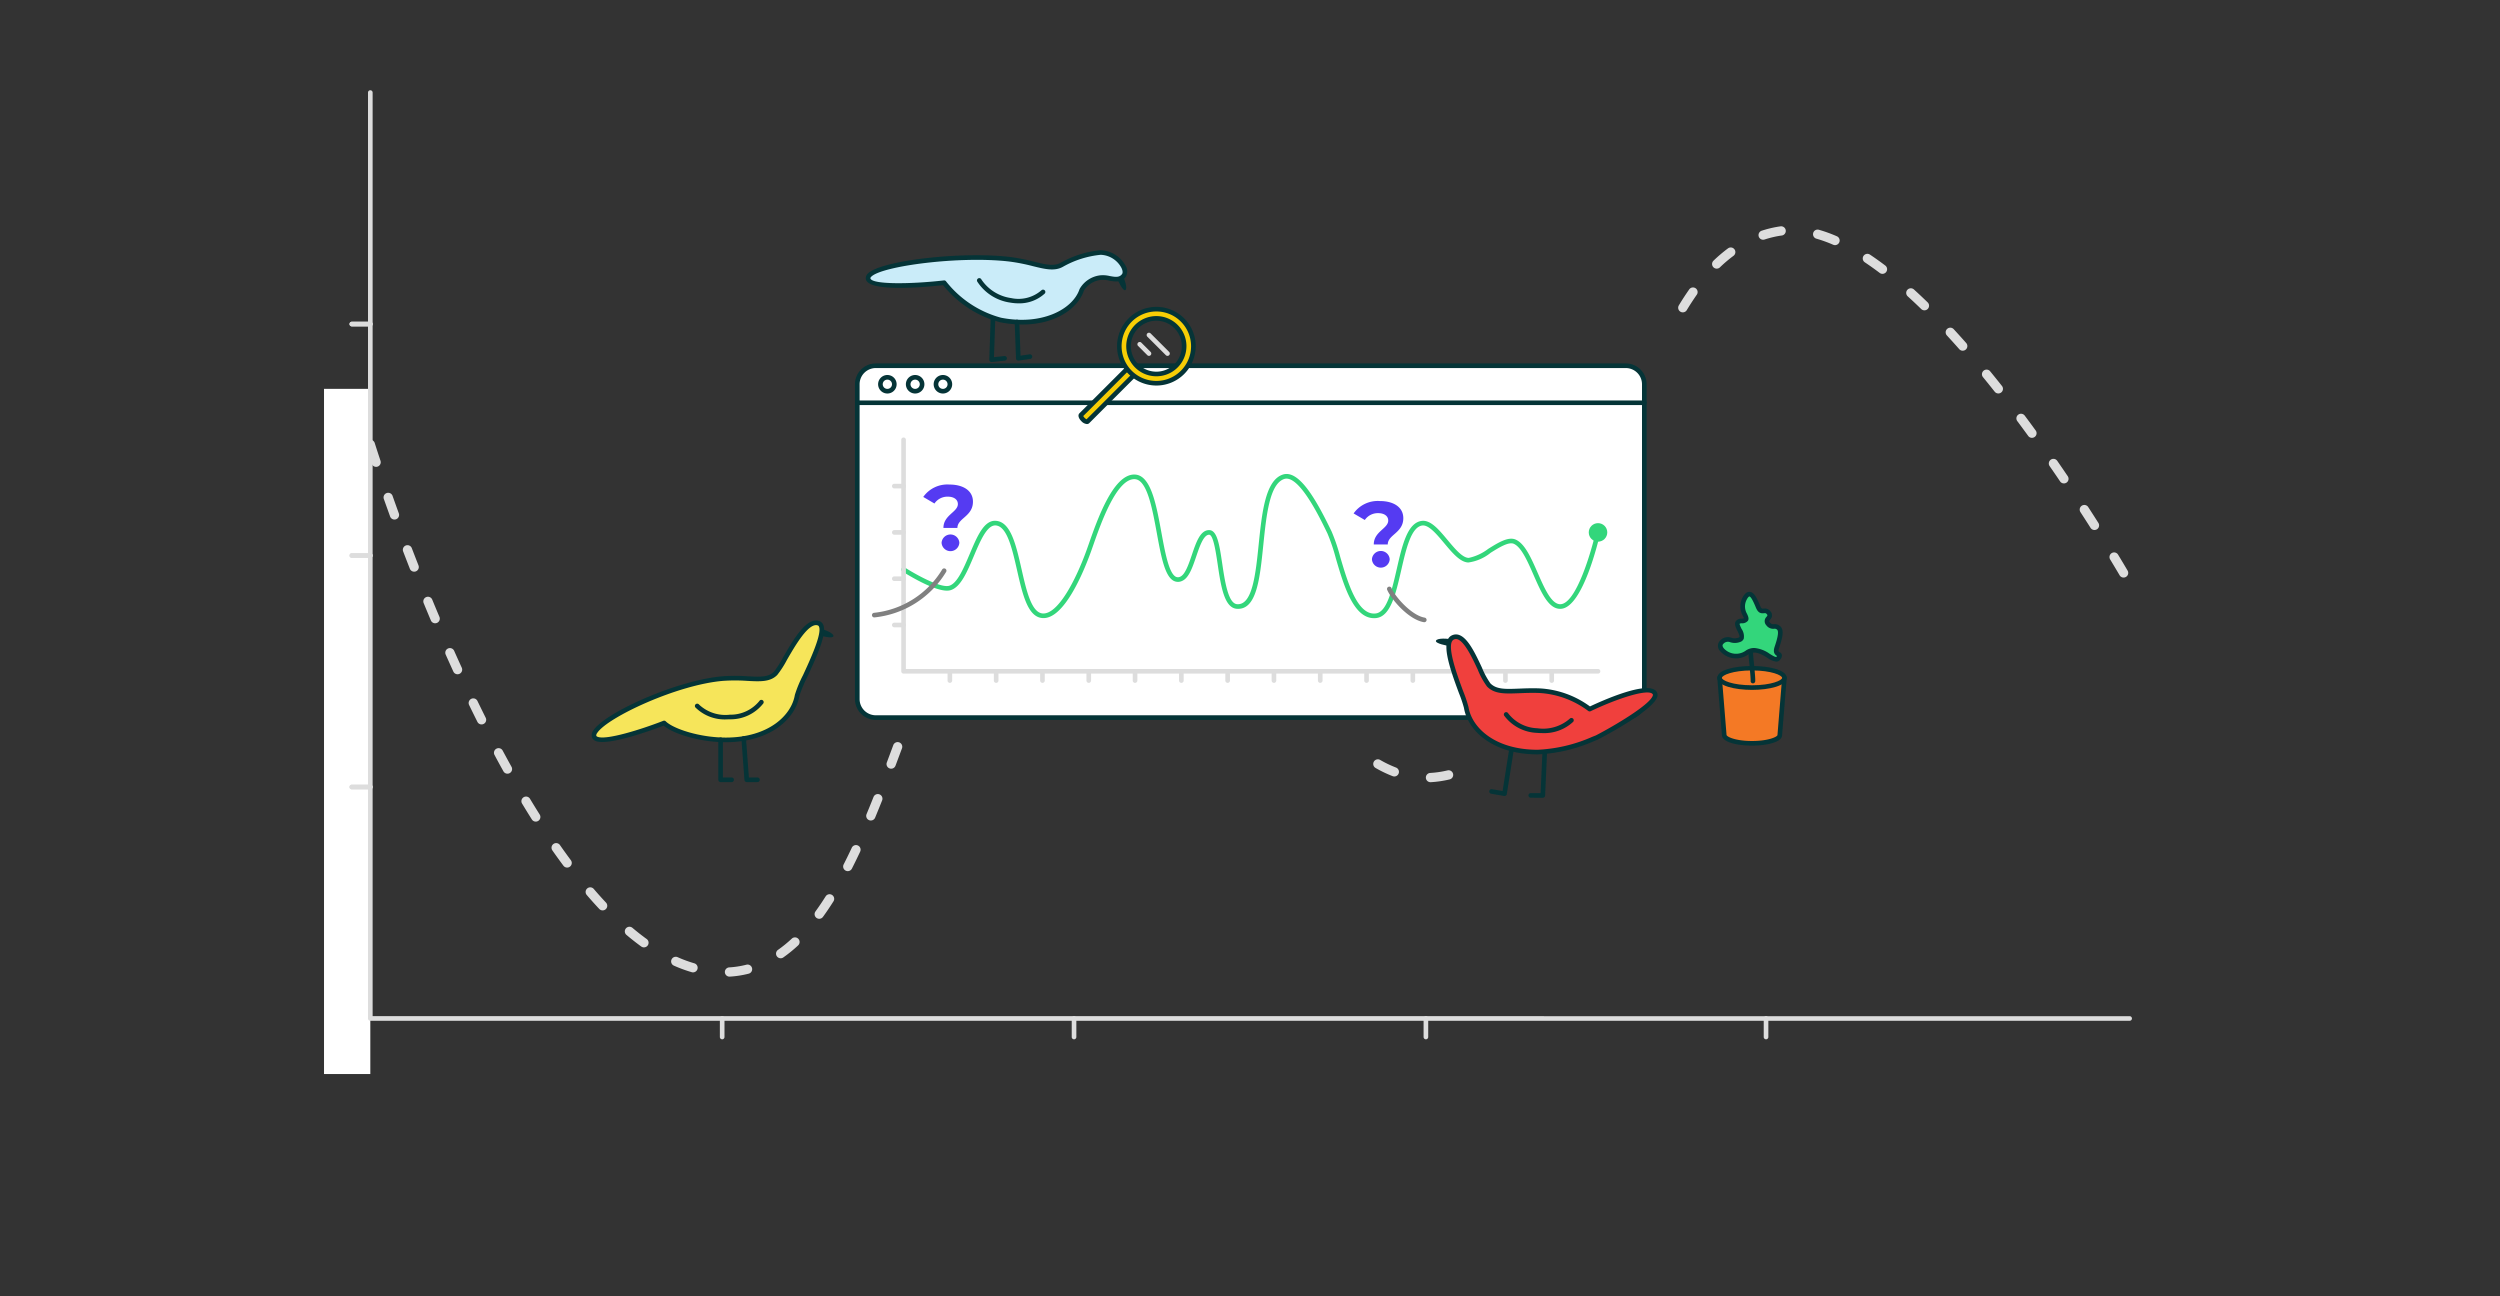 <svg xmlns="http://www.w3.org/2000/svg" width="270" height="140" viewBox="0 0 270 140"><rect x="0" y="0" width="270" height="140" fill="#333333" stroke="none"/><defs><style>.cls-1{fill:#ddd;}.cls-2{fill:#fff;}.cls-3{fill:none;}.cls-4,.cls-8{fill:#053437;}.cls-5{fill:#33d67b;}.cls-6{fill:#f7ce05;}.cls-11,.cls-13,.cls-6,.cls-7,.cls-8{fill-rule:evenodd;}.cls-7{fill:#caecf9;}.cls-9{fill:#553bf2;}.cls-10{fill:gray;}.cls-11{fill:#f0403d;}.cls-12{fill:#f47925;}.cls-13{fill:#f6e55a;}</style></defs><g id="Layer_2" data-name="Layer 2"><g id="Layer_2-2" data-name="Layer 2"><path class="cls-1" d="M78.783,105.477a.5.5,0,0,1-.029-.999,9.786,9.786,0,0,0,1.857-.29.5.5,0,0,1,.248.969,10.793,10.793,0,0,1-2.047.319Zm-3.934-.459a.485.485,0,0,1-.139-.02,15.097,15.097,0,0,1-1.93-.709.5.5,0,0,1,.406-.914,13.991,13.991,0,0,0,1.801.662.5.5,0,0,1-.139.98Zm9.463-1.524a.5.5,0,0,1-.287-.909,13.929,13.929,0,0,0,1.491-1.214.5.5,0,0,1,.682.732,15.057,15.057,0,0,1-1.599,1.3A.498.498,0,0,1,84.312,103.494Zm-14.765-1.176a.499.499,0,0,1-.293-.095c-.529-.384-1.068-.806-1.602-1.257a.5.5,0,0,1,.645-.764c.515.435,1.034.842,1.543,1.21a.5.5,0,0,1-.293.905ZM88.476,99.229a.5.5,0,0,1-.404-.794q.564-.778,1.101-1.631a.5.5,0,0,1,.846.533c-.372.591-.755,1.158-1.138,1.686A.498.498,0,0,1,88.476,99.229ZM65.084,98.322a.5.5,0,0,1-.364-.157q-.683-.727-1.353-1.508a.5.5,0,1,1,.76-.65q.653.763,1.321,1.473a.5.5,0,0,1-.364.843Zm26.476-4.238a.5.5,0,0,1-.445-.727q.442-.872.871-1.786a.5.5,0,1,1,.904.426q-.435.927-.885,1.813A.498.498,0,0,1,91.56,94.083ZM61.251,93.698a.497.497,0,0,1-.4-.201q-.598-.8-1.182-1.636a.501.501,0,1,1,.82-.574q.576.823,1.162,1.612a.499.499,0,0,1-.4.799Zm-3.387-4.964a.499.499,0,0,1-.423-.233q-.533-.847-1.057-1.714a.5.5,0,0,1,.857-.516q.517.858,1.045,1.696a.499.499,0,0,1-.156.689A.493.493,0,0,1,57.864,88.734Zm36.187-.119a.489.489,0,0,1-.191-.038.5.5,0,0,1-.271-.653q.379-.914.751-1.85a.5.5,0,1,1,.93.371q-.375.94-.757,1.861A.5.5,0,0,1,94.051,88.615ZM154.49,84.477a.5.5,0,0,1-.029-.999,10.565,10.565,0,0,0,1.867-.275.5.5,0,1,1,.234.973,11.633,11.633,0,0,1-2.043.301Zm-3.904-.618a.499.499,0,0,1-.179-.033,13.023,13.023,0,0,1-1.865-.897.5.5,0,0,1,.5-.865,12.124,12.124,0,0,0,1.723.829.5.5,0,0,1-.179.967Zm-95.778-.3a.499.499,0,0,1-.437-.257q-.489-.876-.963-1.767a.499.499,0,1,1,.881-.471q.472.88.955,1.751a.5.5,0,0,1-.437.743Zm41.438-.54a.482.482,0,0,1-.176-.032.499.499,0,0,1-.292-.644l.698-1.871a.5.5,0,1,1,.938.35l-.7,1.873A.5.5,0,0,1,96.245,83.019Zm67.971-4.687a.5.5,0,0,1-.407-.79c.36-.506.723-1.058,1.076-1.641a.5.5,0,0,1,.855.52c-.367.604-.743,1.176-1.117,1.701A.501.501,0,0,1,164.216,78.332Zm-112.209-.093a.501.501,0,0,1-.447-.276q-.45-.899-.886-1.798a.501.501,0,1,1,.9-.438q.434.895.88,1.788a.5.5,0,0,1-.447.724Zm46.329-.851a.5.5,0,0,1-.469-.675l.703-1.879a.5.5,0,1,1,.936.354l-.701,1.875A.5.5,0,0,1,98.336,77.389Zm43.105-1.108a.497.497,0,0,1-.383-.179c-.426-.507-.851-1.029-1.274-1.562a.5.5,0,1,1,.783-.623q.627.79,1.257,1.542a.5.5,0,0,1-.383.821Zm25.755-3.15a.5.5,0,0,1-.452-.714q.419-.882.817-1.81a.5.5,0,1,1,.918.396c-.271.628-.548,1.243-.831,1.841A.501.501,0,0,1,167.196,73.13ZM49.416,72.82a.501.501,0,0,1-.455-.292q-.42-.921-.826-1.832a.5.5,0,1,1,.914-.406q.403.905.822,1.822a.5.5,0,0,1-.455.708Zm51.069-1.045a.516.516,0,0,1-.186-.035.502.502,0,0,1-.279-.65q.376-.939.761-1.862a.5.5,0,0,1,.922.387q-.382.913-.753,1.847A.501.501,0,0,1,100.485,71.775Zm37.256-.226a.5.5,0,0,1-.401-.201q-.596-.803-1.19-1.616a.5.5,0,1,1,.807-.59q.593.81,1.187,1.608a.501.501,0,0,1-.104.7A.496.496,0,0,1,137.741,71.549ZM169.498,67.581a.486.486,0,0,1-.173-.031.499.499,0,0,1-.296-.642q.341-.926.673-1.878a.5.5,0,0,1,.943.33q-.335.959-.679,1.894A.5.5,0,0,1,169.498,67.581Zm-122.502-.267a.501.501,0,0,1-.461-.306q-.396-.939-.772-1.854a.5.5,0,1,1,.924-.381q.376.911.771,1.847a.5.5,0,0,1-.461.694Zm87.197-.615a.499.499,0,0,1-.403-.205q-.593-.81-1.185-1.611a.5.5,0,1,1,.803-.596q.595.803,1.188,1.617a.5.5,0,0,1-.403.795Zm-31.335-.444a.495.495,0,0,1-.212-.047.5.5,0,0,1-.241-.665q.435-.926.886-1.813a.5.5,0,1,1,.891.453q-.442.872-.87,1.784A.501.501,0,0,1,102.858,66.254ZM229.35,62.377a.499.499,0,0,1-.431-.246c-.267-.454-.612-1.034-1.028-1.721a.5.5,0,0,1,.855-.518c.418.69.766,1.274,1.034,1.73a.5.5,0,0,1-.431.754ZM130.58,61.897a.499.499,0,0,1-.393-.19c-.417-.527-.834-1.044-1.252-1.545a.5.5,0,0,1,.768-.641q.636.763,1.27,1.566a.5.5,0,0,1-.393.81Zm40.858-.006a.516.516,0,0,1-.152-.023.501.501,0,0,1-.324-.629q.303-.948.602-1.908a.5.5,0,0,1,.955.299q-.302.962-.604,1.914A.501.501,0,0,1,171.438,61.891Zm-126.708-.149a.501.501,0,0,1-.466-.317q-.376-.959-.726-1.874a.5.5,0,0,1,.934-.357q.349.91.724,1.866a.5.5,0,0,1-.466.683Zm60.96-.779a.5.5,0,0,1-.425-.765q.548-.879,1.123-1.69a.499.499,0,0,1,.814.578c-.372.524-.734,1.073-1.088,1.642A.502.502,0,0,1,105.69,60.962Zm20.951-3.598a.498.498,0,0,1-.356-.149c-.476-.483-.955-.939-1.425-1.356a.5.5,0,0,1,.664-.748c.486.432.982.903,1.474,1.403a.5.5,0,0,1-.356.851Zm99.562-.124a.5.5,0,0,1-.422-.231c-.342-.537-.702-1.101-1.082-1.685a.501.501,0,1,1,.84-.545q.57.882,1.086,1.692a.5.5,0,0,1-.422.769ZM109.356,56.233a.5.5,0,0,1-.353-.854A16.876,16.876,0,0,1,110.541,54.019a.5.5,0,0,1,.613.789,16.014,16.014,0,0,0-1.445,1.279A.499.499,0,0,1,109.356,56.233Zm63.859-.085a.5.5,0,0,1-.479-.646l.583-1.92a.5.5,0,0,1,.957.291l-.583,1.92A.5.5,0,0,1,173.216,56.148ZM42.603,56.112a.502.502,0,0,1-.471-.33q-.36-.999-.678-1.893a.5.5,0,0,1,.943-.334q.313.889.676,1.887a.501.501,0,0,1-.301.641A.514.514,0,0,1,42.603,56.112Zm79.362-2.474a.489.489,0,0,1-.241-.062,11.177,11.177,0,0,0-1.736-.781.5.5,0,0,1,.324-.945,11.955,11.955,0,0,1,1.895.852.5.5,0,0,1-.241.938Zm-7.667-.671a.5.5,0,0,1-.171-.97,11.741,11.741,0,0,1,1.773-.493l.25-.043a.506.506,0,0,1,.569.419.499.499,0,0,1-.419.569l-.21.037a10.748,10.748,0,0,0-1.622.45A.497.497,0,0,1,114.298,52.967Zm108.606-.757a.499.499,0,0,1-.414-.22q-.549-.813-1.13-1.649a.5.5,0,0,1,.822-.57q.583.842,1.136,1.659a.5.5,0,0,1-.414.78ZM40.62,50.421a.501.501,0,0,1-.475-.342c-.413-1.239-.629-1.936-.629-1.936a.5.5,0,1,1,.955-.297c.001.004.215.692.623,1.916a.501.501,0,0,1-.316.633A.496.496,0,0,1,40.62,50.421Zm134.355-.025a.495.495,0,0,1-.149-.022.501.501,0,0,1-.328-.627q.302-.961.608-1.913a.5.5,0,0,1,.951.307q-.305.948-.604,1.905A.501.501,0,0,1,174.976,50.396Zm44.476-3.109a.498.498,0,0,1-.404-.206q-.582-.8-1.185-1.608a.5.5,0,0,1,.801-.598q.608.812,1.192,1.618a.5.5,0,0,1-.404.794Zm-3.63-4.793a.496.496,0,0,1-.392-.189q-.62-.781-1.251-1.555a.5.5,0,1,1,.773-.633q.637.779,1.261,1.566a.5.5,0,0,1-.392.811Zm-3.847-4.617a.497.497,0,0,1-.375-.169q-.662-.75-1.334-1.479A.5.5,0,1,1,211,35.55q.68.737,1.35,1.495a.5.5,0,0,1-.375.831Zm-30.23-4.141a.5.5,0,0,1-.428-.759c.357-.593.73-1.166,1.107-1.704a.5.5,0,1,1,.818.574c-.363.52-.724,1.074-1.07,1.647A.499.499,0,0,1,181.744,33.736Zm26.095-.22a.496.496,0,0,1-.349-.142q-.721-.702-1.445-1.36a.5.5,0,1,1,.672-.74q.738.669,1.471,1.384a.5.5,0,0,1-.349.858Zm-4.531-3.94a.5.5,0,0,1-.301-.101q-.806-.608-1.607-1.145a.5.5,0,1,1,.555-.832c.55.366,1.102.761,1.654,1.178a.5.5,0,0,1-.301.899Zm-17.903-.562a.5.5,0,0,1-.348-.859,15.654,15.654,0,0,1,1.566-1.331.5.5,0,0,1,.594.805,14.477,14.477,0,0,0-1.465,1.245A.501.501,0,0,1,185.404,29.013Zm12.778-2.539a.501.501,0,0,1-.2-.042,14.589,14.589,0,0,0-1.812-.656.499.499,0,0,1-.344-.617.492.492,0,0,1,.617-.344,15.465,15.465,0,0,1,1.939.701.5.5,0,0,1-.2.958Zm-7.761-.583a.5.5,0,0,1-.155-.976,11.924,11.924,0,0,1,1.646-.412c.129-.023.259-.043.389-.06a.5.5,0,0,1,.127.992c-.114.015-.229.032-.342.052a11.036,11.036,0,0,0-1.509.379A.505.505,0,0,1,190.422,25.891Z"/><rect class="cls-2" x="34.994" y="41.996" width="5" height="74"/><rect class="cls-2" x="36.994" y="45.996" width="3" height="6"/><path class="cls-1" d="M230,110.246H39.994a.25.25,0,0,1-.25-.25v-100a.25.25,0,0,1,.5,0v99.75H230a.25.25,0,0,1,0,.5Z"/><path class="cls-1" d="M39.994,60.245h-2.001a.25.25,0,0,1,0-.5h2.001a.25.25,0,0,1,0,.5Z"/><path class="cls-1" d="M39.994,35.249h-2.001a.25.25,0,0,1,0-.5h2.001a.25.25,0,0,1,0,.5Z"/><path class="cls-1" d="M39.994,85.246h-2.001a.25.25,0,0,1,0-.5h2.001a.25.25,0,0,1,0,.5Z"/><path class="cls-1" d="M115.996,112.246a.25.25,0,0,1-.25-.25v-2a.25.25,0,0,1,.5,0v2A.25.25,0,0,1,115.996,112.246Z"/><path class="cls-1" d="M77.995,112.246a.25.25,0,0,1-.25-.25v-2a.25.25,0,0,1,.5,0v2A.25.25,0,0,1,77.995,112.246Z"/><path class="cls-1" d="M190.732,112.246a.25.25,0,0,1-.25-.25v-2a.25.25,0,1,1,.5,0v2A.25.25,0,0,1,190.732,112.246Z"/><path class="cls-1" d="M153.997,112.246a.25.25,0,0,1-.25-.25v-2a.25.25,0,1,1,.5,0v2A.25.25,0,0,1,153.997,112.246Z"/><path class="cls-1" d="M40,60.249H38a.25.25,0,0,1,0-.5h2a.25.25,0,0,1,0,.5Z"/><path class="cls-1" d="M40,35.249H38a.25.25,0,0,1,0-.5h2a.25.25,0,0,1,0,.5Z"/><path class="cls-1" d="M40,85.249H38a.25.25,0,0,1,0-.5h2a.25.25,0,0,1,0,.5Z"/><rect class="cls-3" width="270" height="140"/><rect class="cls-3" x="54.914" y="17.5" width="160.172" height="80"/><rect class="cls-2" x="92.586" y="39.5" width="85" height="38" rx="2"/><path class="cls-4" d="M175.586,77.75h-81a2.253,2.253,0,0,1-2.25-2.25v-34a2.253,2.253,0,0,1,2.25-2.25h81a2.253,2.253,0,0,1,2.25,2.25v34A2.253,2.253,0,0,1,175.586,77.75Zm-81-38a1.752,1.752,0,0,0-1.75,1.75v34a1.752,1.752,0,0,0,1.75,1.75h81a1.752,1.752,0,0,0,1.75-1.75v-34a1.752,1.752,0,0,0-1.75-1.75Z"/><path class="cls-1" d="M97.586,62.75h-1a.25.25,0,0,1,0-.5h1a.25.25,0,0,1,0,.5Z"/><path class="cls-1" d="M97.586,57.75h-1a.25.25,0,0,1,0-.5h1a.25.25,0,0,1,0,.5Z"/><path class="cls-1" d="M97.586,67.75h-1a.25.25,0,0,1,0-.5h1a.25.25,0,1,1,0,.5Z"/><path class="cls-1" d="M102.586,73.75a.25.25,0,0,1-.25-.25v-1a.25.25,0,0,1,.5,0v1A.25.25,0,0,1,102.586,73.75Z"/><path class="cls-1" d="M117.586,73.75a.25.25,0,0,1-.25-.25v-1a.25.25,0,0,1,.5,0v1A.25.25,0,0,1,117.586,73.75Z"/><path class="cls-1" d="M107.586,73.75a.25.25,0,0,1-.25-.25v-1a.25.25,0,0,1,.5,0v1A.25.25,0,0,1,107.586,73.75Z"/><circle class="cls-5" cx="172.586" cy="57.5" r="1"/><path class="cls-4" d="M177.586,43.75h-85a.25.25,0,0,1,0-.5h85a.25.25,0,0,1,0,.5Z"/><path class="cls-4" d="M95.836,42.5a1,1,0,1,1,1-1A1.001,1.001,0,0,1,95.836,42.5Zm0-1.5a.5.5,0,1,0,.5.5A.501.501,0,0,0,95.836,41Z"/><path class="cls-4" d="M98.836,42.5a1,1,0,1,1,1-1A1.001,1.001,0,0,1,98.836,42.5Zm0-1.5a.5.5,0,1,0,.5.5A.501.501,0,0,0,98.836,41Z"/><path class="cls-4" d="M101.836,42.5a1,1,0,1,1,1-1A1.001,1.001,0,0,1,101.836,42.5Zm0-1.5a.5.5,0,1,0,.5.5A.501.501,0,0,0,101.836,41Z"/><path class="cls-5" d="M148.395,66.763c-2.234,0-3.279-3.572-4.125-6.46a19.965,19.965,0,0,0-.908-2.693l-.085-.174c-.751-1.547-3.029-6.263-4.606-5.697-1.558.554-1.9,3.884-2.232,7.104-.374,3.638-.706,7.069-2.871,6.907-1.361-.104-1.717-2.499-2.061-4.815-.2-1.344-.474-3.184-.92-3.184h0c-.598,0-1.019,1.24-1.391,2.334-.404,1.191-.787,2.317-1.506,2.644a1.019,1.019,0,0,1-.933.001c-.966-.505-1.361-2.654-1.818-5.143-.495-2.695-1.056-5.75-2.369-5.837-1.97-.106-3.68,4.793-4.509,7.159-.088.25-.168.479-.239.677-.801,2.216-2.921,7.366-5.255,7.164-1.579-.124-2.138-2.581-2.729-5.182-.525-2.308-1.067-4.693-2.276-4.818a.692.692,0,0,0-.077-.004c-.905,0-1.619,1.683-2.311,3.312-.733,1.73-1.426,3.362-2.517,3.683-1.354.403-4.815-1.779-5.205-2.03a.249.249,0,1,1,.27-.42c1.005.644,3.816,2.25,4.795,1.97.863-.253,1.541-1.852,2.197-3.397.817-1.927,1.566-3.763,2.899-3.611,1.565.163,2.122,2.612,2.712,5.205.525,2.311,1.068,4.699,2.281,4.795,1.651.12,3.577-3.603,4.745-6.836.071-.197.15-.424.238-.673.922-2.631,2.627-7.495,4.907-7.495.035,0,.07.001.106.004,1.701.111,2.274,3.229,2.828,6.244.397,2.162.808,4.398,1.558,4.791a.524.524,0,0,0,.494-.014c.522-.237.903-1.359,1.239-2.349.468-1.375.908-2.674,1.863-2.674h.001c.878,0,1.114,1.593,1.414,3.61.286,1.923.642,4.316,1.605,4.391.03.002.061.003.09.003,1.579,0,1.918-3.284,2.245-6.463.348-3.375.707-6.864,2.562-7.523,1.756-.637,3.626,2.657,5.225,5.95l.084.173a19.872,19.872,0,0,1,.939,2.771c.821,2.803,1.869,6.305,3.812,6.092,1.215-.122,1.76-2.498,2.287-4.797.591-2.575,1.149-5.007,2.706-5.202.976-.114,1.853.951,2.801,2.084.775.927,1.577,1.884,2.241,1.911.011.001.021.001.033.001a5.306,5.306,0,0,0,2.103-.979c1.06-.66,2.157-1.345,2.952-1.001.999.429,1.675,1.972,2.391,3.606.727,1.66,1.478,3.376,2.429,3.376.021,0,.042-.001.062-.002,1.678-.133,3.294-5.68,3.775-7.807a.247.247,0,0,1,.3-.188.251.251,0,0,1,.188.299c-.186.819-1.879,8.01-4.225,8.194-.036.003-.072.005-.108.005-1.271,0-2.053-1.787-2.88-3.677-.646-1.474-1.312-2.997-2.13-3.348-.555-.239-1.585.402-2.49.967a4.895,4.895,0,0,1-2.421,1.054c-.885-.037-1.72-1.034-2.604-2.09-.821-.98-1.658-1.981-2.355-1.909-1.21.151-1.755,2.523-2.281,4.817-.593,2.585-1.152,5.025-2.725,5.184C148.537,66.759,148.466,66.763,148.395,66.763Z"/><path class="cls-1" d="M112.586,73.75a.25.25,0,0,1-.25-.25v-1a.25.25,0,0,1,.5,0v1A.25.25,0,0,1,112.586,73.75Z"/><path class="cls-1" d="M122.586,73.75a.25.25,0,0,1-.25-.25v-1a.25.25,0,0,1,.5,0v1A.25.25,0,0,1,122.586,73.75Z"/><path class="cls-1" d="M127.586,73.75a.25.25,0,0,1-.25-.25v-1a.25.25,0,0,1,.5,0v1A.25.25,0,0,1,127.586,73.75Z"/><path class="cls-1" d="M124.089,38.434a.248.248,0,0,1-.177-.073l-1-1a.25.25,0,0,1,.354-.354l1,1a.25.25,0,0,1-.177.427Z"/><path class="cls-1" d="M126.089,38.434a.248.248,0,0,1-.177-.073l-2-2a.25.25,0,0,1,.354-.354l2,2a.25.25,0,0,1-.177.427Z"/><path class="cls-6" d="M122.411,40.571l-4.95,4.95c-.078.078-.3-.017-.495-.212s-.29-.417-.212-.495l4.95-4.95"/><path class="cls-4" d="M117.386,45.798a.914.914,0,0,1-.597-.312c-.317-.317-.402-.658-.212-.849l4.95-4.95a.25.25,0,1,1,.354.354l-4.889,4.89a.867.867,0,0,0,.353.353l4.89-4.888a.25.25,0,0,1,.354.354l-4.95,4.949A.346.346,0,0,1,117.386,45.798Z"/><path class="cls-6" d="M122.057,40.218a4,4,0,1,0,0-5.657A4,4,0,0,0,122.057,40.218Zm.707-4.95a3,3,0,1,1,0,4.243A3,3,0,0,1,122.764,35.268Z"/><path class="cls-4" d="M124.886,41.638a4.248,4.248,0,1,1,3.005-1.243A4.238,4.238,0,0,1,124.886,41.638Zm0-7.999a3.751,3.751,0,1,0,2.651,1.099A3.725,3.725,0,0,0,124.886,33.639Zm0,7a3.251,3.251,0,1,1,2.298-.952A3.227,3.227,0,0,1,124.886,40.639Zm0-6a2.751,2.751,0,1,0,1.944.806A2.732,2.732,0,0,0,124.886,34.639Z"/><path class="cls-7" d="M116.831,31.297c-.765,2.311-4.204,4.171-8.776,3.26a11.465,11.465,0,0,1-6.086-4.025s-7.992.918-8.213-.436c-.243-1.492,9.682-2.766,15.309-2.093,2.735.327,4.358,1.338,5.656.567a10.487,10.487,0,0,1,4.121-1.295c1.633-.058,3.064,1.775,2.537,2.478-.612.816-1.709.095-2.537.233A2.72,2.72,0,0,0,116.831,31.297Z"/><path class="cls-4" d="M110.413,35.048a12.302,12.302,0,0,1-2.406-.246,11.748,11.748,0,0,1-6.155-4.006c-2.085.232-8.106.779-8.342-.661a.676.676,0,0,1,.217-.588c1.344-1.401,10.107-2.422,15.369-1.793a20.693,20.693,0,0,1,2.586.509c1.259.309,2.17.532,2.912.091a10.886,10.886,0,0,1,4.24-1.331A3.179,3.179,0,0,1,121.54,28.666a1.155,1.155,0,0,1,.04,1.236c-.485.646-1.195.516-1.823.401a2.696,2.696,0,0,0-.873-.071,2.492,2.492,0,0,0-1.815,1.144h0C116.419,33.337,113.963,35.048,110.413,35.048Zm-8.443-4.767a.248.248,0,0,1,.206.109,11.296,11.296,0,0,0,5.929,3.921c4.385.872,7.759-.888,8.489-3.093h0a2.958,2.958,0,0,1,2.208-1.481,3.167,3.167,0,0,1,1.046.073c.639.12,1.046.171,1.332-.21.105-.14.074-.403-.083-.704a2.65,2.65,0,0,0-2.178-1.375c-.022,0-.045,0-.067.001a10.272,10.272,0,0,0-4.002,1.261c-.919.547-1.963.291-3.287-.035a20.494,20.494,0,0,0-2.525-.498c-5.299-.636-13.828.473-14.95,1.643-.043.045-.092.109-.083.162.109.669,4.191.658,7.938.229Zm14.861,1.016h0Z"/><path class="cls-8" d="M121.33,29.93c.132.24.47,1.252.205,1.403s-.786-1.038-.786-1.038"/><path class="cls-4" d="M110.015,32.761a5.267,5.267,0,0,1-.904-.079,5.076,5.076,0,0,1-3.57-2.279.25.25,0,0,1,.443-.232,4.627,4.627,0,0,0,3.212,2.02,3.765,3.765,0,0,0,3.283-.843.25.25,0,1,1,.34.367A4.041,4.041,0,0,1,110.015,32.761Z"/><path class="cls-4" d="M107.092,39.1a.246.246,0,0,1-.17-.067.249.249,0,0,1-.08-.191l.15-4.413a.246.246,0,0,1,.259-.241.25.25,0,0,1,.241.259l-.141,4.125,1.118-.12a.25.25,0,1,1,.053.498l-1.404.15Z"/><path class="cls-4" d="M109.978,38.951a.256.256,0,0,1-.16-.058.252.252,0,0,1-.09-.184l-.143-3.922a.25.25,0,0,1,.241-.259.246.246,0,0,1,.259.241l.132,3.643.965-.142a.25.25,0,1,1,.072.494l-1.24.183A.225.225,0,0,1,109.978,38.951Z"/><path class="cls-1" d="M142.586,73.75a.25.25,0,0,1-.25-.25v-1a.25.25,0,0,1,.5,0v1A.25.25,0,0,1,142.586,73.75Z"/><path class="cls-1" d="M132.586,73.75a.25.25,0,0,1-.25-.25v-1a.25.25,0,0,1,.5,0v1A.25.25,0,0,1,132.586,73.75Z"/><path class="cls-1" d="M137.586,73.75a.25.25,0,0,1-.25-.25v-1a.25.25,0,0,1,.5,0v1A.25.25,0,0,1,137.586,73.75Z"/><path class="cls-1" d="M172.586,72.75h-75a.25.25,0,0,1-.25-.25v-25a.25.25,0,1,1,.5,0v24.75h74.75a.25.25,0,0,1,0,.5Z"/><path class="cls-1" d="M147.586,73.75a.25.25,0,0,1-.25-.25v-1a.25.25,0,0,1,.5,0v1A.25.25,0,0,1,147.586,73.75Z"/><path class="cls-1" d="M152.586,73.75a.25.25,0,0,1-.25-.25v-1a.25.25,0,0,1,.5,0v1A.25.25,0,0,1,152.586,73.75Z"/><path class="cls-1" d="M162.586,73.75a.25.25,0,0,1-.25-.25v-1a.25.25,0,0,1,.5,0v1A.25.25,0,0,1,162.586,73.75Z"/><path class="cls-5" d="M157.586,73.75a.25.25,0,0,1-.25-.25v-1a.25.25,0,0,1,.5,0v1A.25.25,0,0,1,157.586,73.75Z"/><path class="cls-1" d="M167.586,73.75a.25.25,0,0,1-.25-.25v-1a.25.25,0,0,1,.5,0v1A.25.25,0,0,1,167.586,73.75Z"/><path class="cls-1" d="M97.586,52.75h-1a.25.25,0,0,1,0-.5h1a.25.25,0,0,1,0,.5Z"/><path class="cls-9" d="M149.928,56.22c0-.49-.43-.799-1.08-.799a1.693,1.693,0,0,0-1.449.739l-1.209-.709a3.185,3.185,0,0,1,2.828-1.339c1.5,0,2.539.67,2.539,1.849,0,1.599-1.679,1.779-1.679,2.838h-1.509C148.368,57.399,149.928,57.089,149.928,56.22Zm-1.759,4.178a.962.962,0,0,1,1.919,0,.961.961,0,0,1-1.919,0Z"/><path class="cls-10" d="M153.82,67.2a.29.29,0,0,1-.041-.003c-1.645-.274-3.531-2.459-3.969-3.51a.25.25,0,0,1,.461-.191c.4.96,2.191,2.975,3.59,3.207a.25.25,0,0,1-.041.497Z"/><path class="cls-11" d="M166.334,74.598c-2.752-.113-4.499.456-5.554-.625-.813-.833-2.272-5.902-3.878-5.124-1.502.728,1.275,6.489,1.451,7.56.395,2.402,3.013,4.802,7.675,4.814a17.912,17.912,0,0,0,6.407-1.561s6.995-3.635,6.278-4.805c-.777-1.268-7.031,1.729-7.031,1.729A9.897,9.897,0,0,0,166.334,74.598Z"/><path class="cls-4" d="M166.052,81.473h-.024c-4.877-.013-7.524-2.612-7.921-5.022a13.495,13.495,0,0,0-.537-1.585c-1.102-2.954-1.989-5.654-.776-6.241a1.005,1.005,0,0,1,.802-.044c.965.343,1.761,2.042,2.462,3.542a8.536,8.536,0,0,0,.902,1.676c.653.669,1.625.63,3.1.571.669-.026,1.425-.059,2.286-.021a10.091,10.091,0,0,1,5.37,1.945c1.34-.633,6.395-2.903,7.211-1.567a.641.641,0,0,1,.06.523c-.406,1.466-5.818,4.314-6.435,4.634-.129.05-.26.103-.42.167A16.834,16.834,0,0,1,166.052,81.473ZM157.241,69.018a.522.522,0,0,0-.229.056c-.904.438.399,3.937,1.026,5.617a13.098,13.098,0,0,1,.562,1.678c.362,2.21,2.842,4.593,7.429,4.604h.022a16.363,16.363,0,0,0,5.893-1.388c.166-.066.302-.12.404-.158,2.223-1.157,5.893-3.366,6.155-4.312.022-.084.003-.116-.004-.128-.405-.664-3.798.429-6.709,1.823a.254.254,0,0,1-.267-.032,9.729,9.729,0,0,0-5.201-1.931h0c-.837-.036-1.584-.006-2.245.021-1.551.058-2.669.104-3.477-.722a8.079,8.079,0,0,1-.998-1.813c-.594-1.271-1.408-3.01-2.176-3.282A.564.564,0,0,0,157.241,69.018Z"/><path class="cls-8" d="M156.692,69.058c-.283-.103-1.487-.174-1.607.139s1.308.553,1.308.553"/><path class="cls-4" d="M166.563,79.175c-.188,0-.38-.009-.572-.025a4.639,4.639,0,0,1-3.532-1.848.25.25,0,1,1,.42-.271,4.145,4.145,0,0,0,3.156,1.621,4.354,4.354,0,0,0,3.498-1.033.25.25,0,1,1,.365.342A4.594,4.594,0,0,1,166.563,79.175Z"/><path class="cls-4" d="M162.49,85.969a.213.213,0,0,1-.043-.004l-1.397-.241a.25.25,0,0,1-.203-.289.242.242,0,0,1,.289-.203l1.146.198.7-4.456a.25.25,0,1,1,.494.078l-.739,4.706a.251.251,0,0,1-.247.211Z"/><path class="cls-4" d="M166.623,86.161h-.001l-1.299-.003a.25.25,0,0,1,.001-.5h.001l1.059.002.198-4.417a.286.286,0,0,1,.261-.239.251.251,0,0,1,.239.261l-.209,4.657A.25.25,0,0,1,166.623,86.161Z"/><path class="cls-12" d="M192.716,73.208l-.5,6.169c0,.497-1.343.9-3,.9s-3-.403-3-.9l-.5-6.169"/><path class="cls-4" d="M189.216,80.527c-1.565,0-3.25-.359-3.25-1.149l-.499-6.149a.249.249,0,0,1,.229-.27.24.24,0,0,1,.27.229l.5,6.17c.001.209.965.67,2.751.67s2.75-.461,2.75-.649l.501-6.19a.246.246,0,0,1,.27-.229.249.249,0,0,1,.229.27l-.5,6.17C192.466,80.167,190.781,80.527,189.216,80.527Z"/><ellipse class="cls-12" cx="189.216" cy="73.208" rx="3.5" ry="1.05"/><path class="cls-4" d="M189.216,74.508c-1.863,0-3.75-.447-3.75-1.301,0-1.707,7.5-1.707,7.5,0C192.966,74.061,191.079,74.508,189.216,74.508Zm0-2.101c-2.103,0-3.25.528-3.25.8s1.147.801,3.25.801,3.25-.529,3.25-.801S191.318,72.408,189.216,72.408Z"/><path class="cls-2" d="M189.317,73.554c.035-.492-.351-3.655-.281-4.253"/><path class="cls-4" d="M189.317,73.804l-.018-.001a.249.249,0,0,1-.231-.267c.014-.199-.058-.982-.126-1.74a21.391,21.391,0,0,1-.154-2.523.256.256,0,0,1,.277-.219.249.249,0,0,1,.219.277,23.288,23.288,0,0,0,.156,2.419c.089.981.143,1.594.126,1.821A.25.25,0,0,1,189.317,73.804Z"/><path class="cls-5" d="M192.065,67.792c-.416-.313-.691.098-1.118-.429s.495-.657.068-1.185-.79.229-1.151-.66-.886-2.107-1.513-.726,1.017,2.206-.266,2.27.683,1.663-.206,2.023-1.211-.413-1.936.277,1.248,2.176,2.695,1.141c1.448-1.035,2.929,1.236,3.423.579s-.493-.165-.163-1.152S192.459,68.089,192.065,67.792Z"/><path class="cls-4" d="M191.834,71.458a2.131,2.131,0,0,1-.954-.409c-.648-.4-1.383-.85-2.098-.342a2.272,2.272,0,0,1-2.985-.36.815.815,0,0,1-.027-1.165,1.127,1.127,0,0,1,1.224-.304,1.165,1.165,0,0,0,.79-.023c.043-.018.069-.037.077-.059.045-.117-.113-.438-.218-.652-.179-.365-.363-.742-.188-1.04a.735.735,0,0,1,.616-.291.645.645,0,0,0,.292-.051.936.936,0,0,1-.136-.255,2.046,2.046,0,0,1-.105-1.818c.087-.191.35-.77.806-.77h.011c.508.011.824.688,1.156,1.506.133.325.195.321.365.305a.758.758,0,0,1,.748.292.647.647,0,0,1-.028.899c-.12.16-.13.173-.039.285a.436.436,0,0,0,.435.203.872.872,0,0,1,.64.184h0c.539.406.282,1.336-.081,2.418-.109.325-.048.359.053.416a.453.453,0,0,1,.257.295.67.67,0,0,1-.184.513A.511.511,0,0,1,191.834,71.458Zm-2.379-1.478a3.381,3.381,0,0,1,1.687.643c.275.169.652.398.718.31.026-.035.046-.062.06-.085-.271-.171-.454-.414-.26-.996.165-.49.55-1.638.255-1.859a.399.399,0,0,0-.336-.084.927.927,0,0,1-.826-.389.647.647,0,0,1,.028-.899c.12-.16.13-.173.039-.285-.103-.127-.157-.121-.313-.108-.312.03-.624.002-.874-.615-.321-.789-.558-1.19-.704-1.193h0c-.038,0-.173.085-.351.478a1.574,1.574,0,0,0,.107,1.408c.117.264.229.513.091.736a.798.798,0,0,1-.679.272c-.171.008-.212.046-.212.047-.03.079.124.395.207.564a1.416,1.416,0,0,1,.235,1.051.6.6,0,0,1-.356.343,1.62,1.62,0,0,1-1.092.047.653.653,0,0,0-.765.18c-.154.146-.048.344.068.484a1.781,1.781,0,0,0,2.309.272A1.621,1.621,0,0,1,189.455,69.981Z"/><path class="cls-13" d="M78.11,73.283c2.746-.22,4.602.518,5.656-.563.813-.833,2.964-5.951,4.62-5.415,1.508.487-2.12,6.718-2.296,7.79-.395,2.402-3.013,4.802-7.675,4.814-2.85.007-5.789-.946-6.69-1.826,0,0-7.074,2.754-7.558,1.47C63.633,78.138,72.461,73.736,78.11,73.283Z"/><path class="cls-4" d="M78.384,80.159c-2.811,0-5.657-.902-6.712-1.788-1.062.407-6.021,2.24-7.358,1.65a.681.681,0,0,1-.381-.381.817.817,0,0,1,.136-.736c1.223-1.929,9.094-5.475,14.021-5.87h0a19.245,19.245,0,0,1,2.663.005c1.302.069,2.239.117,2.834-.493a10.731,10.731,0,0,0,.968-1.522c1.133-1.96,2.535-4.392,3.909-3.957a.718.718,0,0,1,.444.41c.398.911-.548,3.101-1.729,5.655a14.386,14.386,0,0,0-.841,2.003c-.397,2.411-3.046,5.012-7.922,5.024ZM71.725,77.832a.248.248,0,0,1,.175.071c.853.832,3.722,1.755,6.485,1.755h.029C83,79.647,85.48,77.263,85.844,75.053a12.869,12.869,0,0,1,.881-2.132c.772-1.67,2.066-4.466,1.726-5.245a.219.219,0,0,0-.141-.134c-.99-.32-2.446,2.217-3.322,3.73a10.3,10.3,0,0,1-1.043,1.622c-.751.77-1.841.716-3.218.643a19.061,19.061,0,0,0-2.598-.006h0c-4.986.4-12.583,3.975-13.638,5.64a.395.395,0,0,0-.091.293c.006.014.022.058.117.1.923.416,4.765-.799,7.116-1.715A.267.267,0,0,1,71.725,77.832Z"/><path class="cls-8" d="M88.699,67.922c.29.053,1.366.457,1.312.781S88.61,68.655,88.61,68.655"/><path class="cls-4" d="M78.538,77.692a4.495,4.495,0,0,1-3.432-1.286.25.25,0,1,1,.389-.314,4.154,4.154,0,0,0,3.335,1.094,3.998,3.998,0,0,0,3.191-1.491.249.249,0,1,1,.416.275,4.485,4.485,0,0,1-3.584,1.716C78.748,77.69,78.643,77.692,78.538,77.692Z"/><path class="cls-4" d="M81.807,84.468H80.649a.25.25,0,0,1-.249-.231l-.331-4.46a.249.249,0,0,1,.23-.268.243.243,0,0,1,.268.23l.314,4.229h.925a.25.25,0,0,1,0,.5Z"/><path class="cls-4" d="M79.017,84.468h-1.191a.25.25,0,0,1-.25-.25V79.896a.25.25,0,0,1,.5,0v4.072h.941a.25.25,0,0,1,0,.5Z"/><path class="cls-9" d="M103.45,54.439c0-.49-.43-.799-1.08-.799a1.693,1.693,0,0,0-1.449.739l-1.209-.709a3.185,3.185,0,0,1,2.828-1.339c1.5,0,2.539.67,2.539,1.849,0,1.599-1.679,1.779-1.679,2.838h-1.509C101.891,55.618,103.45,55.308,103.45,54.439Zm-1.759,4.178a.962.962,0,0,1,1.919,0,.961.961,0,0,1-1.919,0Z"/><path class="cls-10" d="M94.42,66.682a.25.25,0,0,1-.029-.498,9.79,9.79,0,0,0,7.364-4.679.249.249,0,1,1,.426.26,10.272,10.272,0,0,1-7.731,4.915Z"/></g></g></svg>